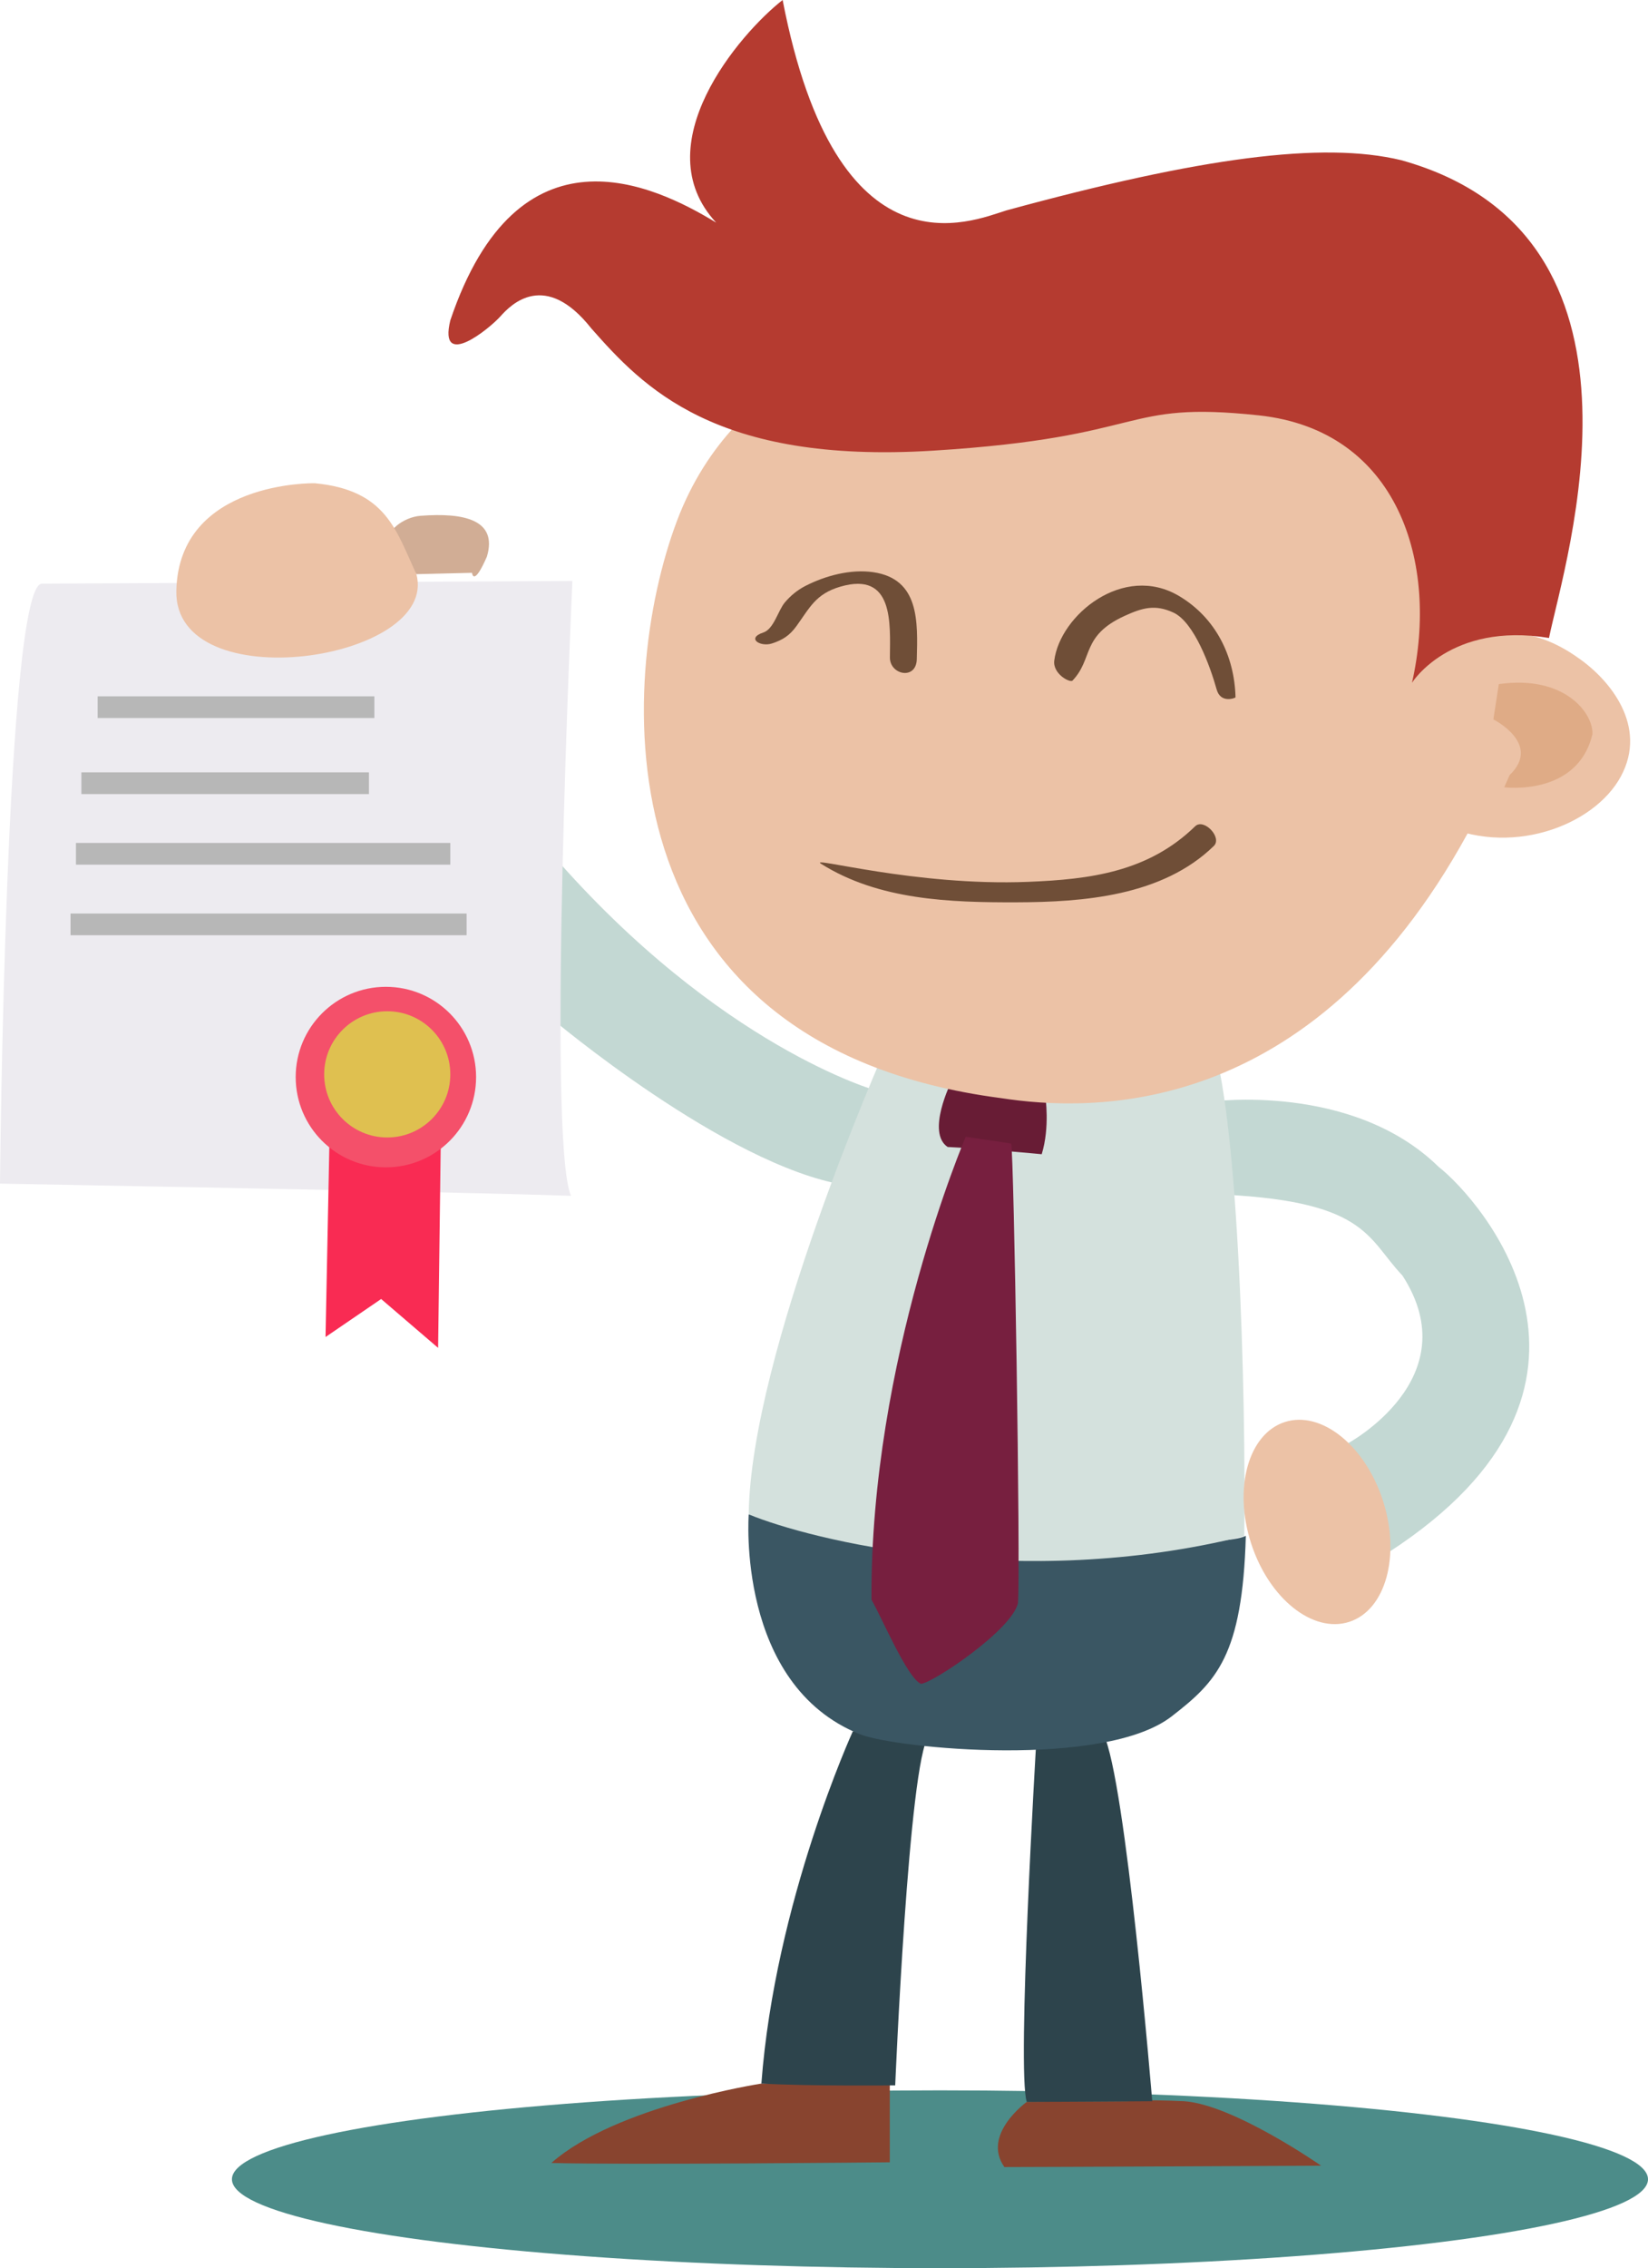 <?xml version="1.0" encoding="utf-8"?>
<!-- Generator: Adobe Illustrator 16.0.0, SVG Export Plug-In . SVG Version: 6.00 Build 0)  -->
<!DOCTYPE svg PUBLIC "-//W3C//DTD SVG 1.1//EN" "http://www.w3.org/Graphics/SVG/1.1/DTD/svg11.dtd">
<svg version="1.1" id="Layer_2" xmlns="http://www.w3.org/2000/svg" xmlns:xlink="http://www.w3.org/1999/xlink" x="0px" y="0px"
	 width="303.75px" height="417.75px" viewBox="0 0 303.75 417.75" enable-background="new 0 0 303.75 417.75" xml:space="preserve">
<ellipse fill="#4C8C89" cx="173.25" cy="401.375" rx="130.5" ry="16.375"/>
<path fill="#88442F" d="M189.25,387.125c0,0-8.375,6-4.125,12c7,0,58.375-0.25,58.375-0.25s-16.125-11.25-25.25-11.875
	c-8-0.375-10.375,0-10.375,0L189.25,387.125z"/>
<path fill="#88442F" d="M164,398.25v-15l-23.666,0.5c0,0-26.834,4.125-38.709,14.625C115.125,398.75,164,398.25,164,398.25z"/>
<path fill="#2D444C" d="M191,320.75c0,0-3.625,60.75-1.75,66.375c5.75,0,23.125-0.125,23.125-0.125s-4.875-59.375-9-67.625
	C200.125,319.625,191,320.75,191,320.75z"/>
<path fill="#2D444C" d="M157.188,318.875c0,0-14.354,31.375-16.854,64.875c9,0.5,24.666,0.333,24.666,0.333s2.5-59.666,6.167-64.333
	C165.5,319.75,157.188,318.875,157.188,318.875z"/>
<path fill="#3A5663" d="M138,278.917c0,0-2.375,31.333,20.5,40.5c6.834,2.666,45.166,6.332,57.5-3.334
	c8.167-6.333,13-11.083,13.625-33.208C221.458,286.875,138,278.917,138,278.917z"/>
<path fill="#C3D8D3" d="M223,202.917c0,0,26.167-3.667,42.167,12c7.666,6,38.085,40.333-9.249,71c-4.334-11.333-7.626-20-7.626-20
	s22.521-12,10.188-31c-6.667-7-6.479-14-35.479-15C223,213.917,223,202.917,223,202.917z"/>
<path fill="#C3D8D3" d="M161.667,200.917c0,0-29-8-60-43.667c-0.667,9.333,0,30.333,0,30.333s32,27,54,30.667
	C159,211.25,161.667,200.917,161.667,200.917z"/>
<path fill="#D4E1DD" d="M163,193.583c0,0-24.667,55.667-25,85.333c11.334,4.667,49.668,14.333,91.334,4c0.333-25-1-82.667-7-94
	C209,192.917,163,193.583,163,193.583z"/>
<path fill="#681C35" d="M175.334,199.25c0,0-4.667,9.333-0.667,12c7,0.333,17.333,1.333,17.333,1.333
	c1.557-5.032,0.667-10.667,0.667-10.667L175.334,199.25z"/>
<path fill="#D1AD95" d="M77.5,95c8.073-0.621,14.25,0.75,12.25,7.5c-2.5,5.75-2.75,3-2.75,3l-10.25,0.25c0,0-3.75-4.75-4.75-6.25
	S74.25,95.25,77.5,95z"/>
<path fill="#ECC2A6" d="M260.25,125.75c0,0,13-17.25,30.75-4.5c5.75,4,12.75,12.5,7.75,21.75S278,158,265,151.5
	S260.25,125.75,260.25,125.75z"/>
<path fill="#ECC2A6" d="M164,62.5c0,0-28.25,4.25-39.25,33.5s-15,96.5,59.75,106.25c16.25,2.5,57,4.25,86-48.75
	c3.75-11.25,10.75-58.75,10.75-58.75L253,65L164,62.5z"/>
<path fill="#B53B30" d="M260.25,125.75c0,0,7-11.25,25.25-8.25c3-14.5,22.25-74.25-27.25-88c-14.5-3.5-37-0.5-72.75,9.25
	c-6.5,2-31.25,13-41.25-38.75c-8,6.25-25.5,26.75-12.25,41c-11.5-7-36.5-19-49,18c-2.25,9.25,7.25,1.5,9.25-0.75
	s8.25-8.5,16.75,2.25c9.5,10.75,22.75,25,63,22.5s34.25-9.25,60-6.5S265.25,103.75,260.25,125.75z"/>
<path fill="#DFAB86" d="M276.25,126l-1,6.5c0,0,9,4.5,3,10.25c-1,2.25-1,2.25-1,2.25s13.5,1.75,16.25-9.75
	C293.75,131.5,288.5,124.25,276.25,126z"/>
<g>
	<path fill="#6F4E37" d="M142.307,118.505c1.989-0.654,3.237-1.463,4.488-3.188c2.459-3.391,3.543-5.943,8.108-7.271
		c9.884-2.876,9.162,6.857,9.119,13.04c-0.022,3.228,4.853,4.228,4.955,0.33c0.184-6.973,0.49-14.78-8.02-16.03
		c-4.164-0.611-8.82,0.645-12.489,2.519c-1.48,0.757-2.75,1.796-3.819,3.063c-1.236,1.464-2.025,4.894-3.956,5.528
		C137.491,117.548,140.122,119.223,142.307,118.505L142.307,118.505z"/>
</g>
<g>
	<path fill="#6F4E37" d="M197.684,125.348c3.841-4.023,1.566-8.223,9.548-11.891c3.408-1.566,5.707-2.157,9.019-0.645
		c3.859,1.762,6.813,9.938,8,14.188c0.742,2.655,3.475,1.534,3.473,1.442c-0.189-7.677-3.698-14.682-10.395-18.663
		c-10.254-6.097-21.941,3.51-23.012,11.873C194,124.125,197.237,125.815,197.684,125.348L197.684,125.348z"/>
</g>
<g>
	<path fill="#6F4E37" d="M151.308,159.077c10.661,6.72,23.816,7.14,35.942,7.11c12.408-0.031,26.965-1.125,36.474-10.377
		c1.606-1.563-1.847-5.178-3.447-3.621c-8.677,8.442-19.421,9.773-30.776,10.227C168.667,163.25,149.015,157.632,151.308,159.077
		L151.308,159.077z"/>
</g>
<path fill="#EDEBF0" d="M7.75,107.5l97.75-0.5c0,0-4.75,103-0.25,113.25C84.5,219.5,0,218,0,218S1,107.25,7.75,107.5z"/>
<path fill="#F92B53" d="M60.75,208.75L60,246.25l10.25-7l10.5,9l0.5-38.75C81.25,209.5,62.75,213.5,60.75,208.75z"/>
<line fill="none" stroke="#B7B7B7" stroke-width="4" stroke-miterlimit="10" x1="18" y1="130.25" x2="69" y2="130.25"/>
<line fill="none" stroke="#B7B7B7" stroke-width="4" stroke-miterlimit="10" x1="15" y1="144.25" x2="68" y2="144.25"/>
<line fill="none" stroke="#B7B7B7" stroke-width="4" stroke-miterlimit="10" x1="14" y1="157.25" x2="83" y2="157.25"/>
<line fill="none" stroke="#B7B7B7" stroke-width="4" stroke-miterlimit="10" x1="13" y1="170.25" x2="86" y2="170.25"/>
<circle fill="#F4506A" cx="71.125" cy="198.375" r="16.625"/>
<circle fill="#DFC050" cx="71.375" cy="197.875" r="11.625"/>
<path fill="#ECC2A6" d="M58,89c0,0-25-0.5-25.5,19.75s48.5,13,44.25-3C73,97.75,71.25,90.25,58,89z"/>
<ellipse transform="matrix(0.952 -0.307 0.307 0.952 -74.291 87.946)" fill="#ECC2A6" cx="242.627" cy="280.307" rx="12.768" ry="19.331"/>
<path fill="#771F3F" d="M178,209.375c0,0-17.625,41-17.375,85.25c1.875,3.25,6.625,14.5,9.125,15.5
	c2.125-0.125,16.75-9.875,17.875-14.875c0.5-6.75-0.75-83.125-1.25-84.625C183.25,210.125,178,209.375,178,209.375z"/>
</svg>
